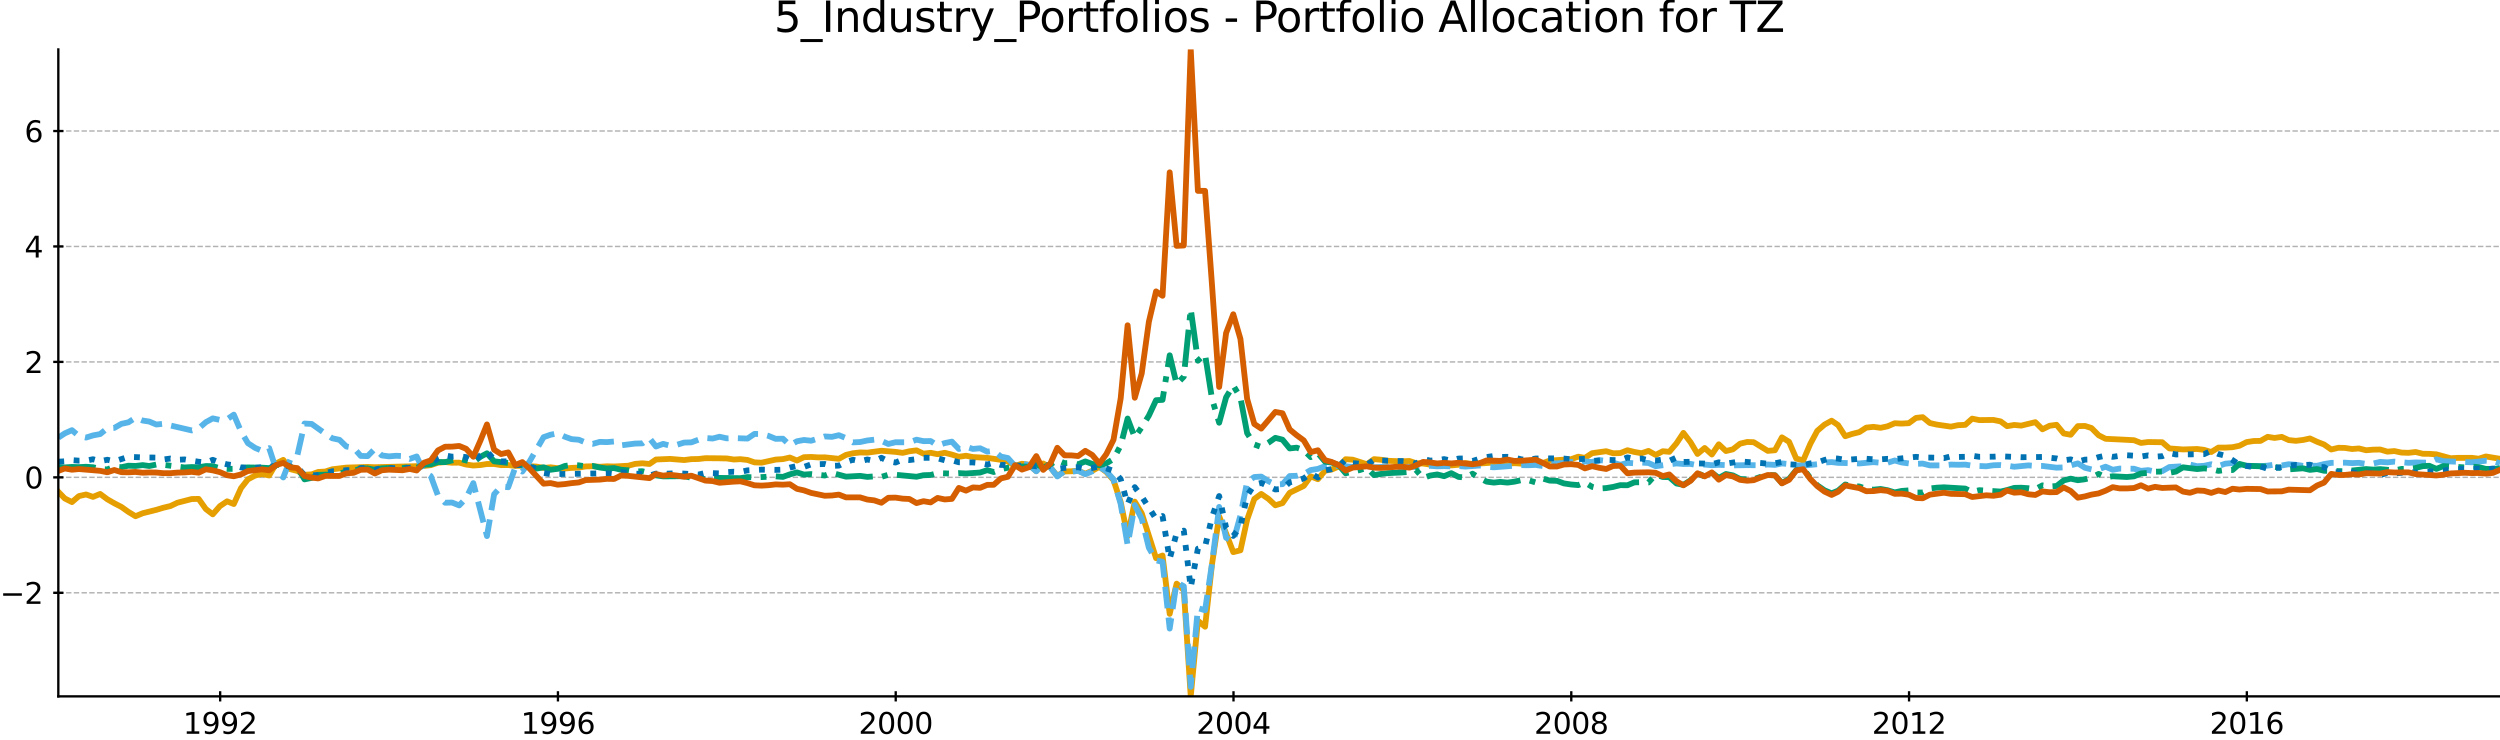 <?xml version="1.0" encoding="utf-8" standalone="no"?>
<!DOCTYPE svg PUBLIC "-//W3C//DTD SVG 1.1//EN"
  "http://www.w3.org/Graphics/SVG/1.1/DTD/svg11.dtd">
<svg xmlns:xlink="http://www.w3.org/1999/xlink" width="856.992pt" height="253.63pt" viewBox="0 0 856.992 253.63" xmlns="http://www.w3.org/2000/svg" version="1.1">
 <defs>
  <style type="text/css">*{stroke-linejoin: round; stroke-linecap: butt}</style>
 </defs>
 <g id="figure_1">
  <g id="patch_1">
   <path d="M 0 253.63 
L 856.992 253.63 
L 856.992 0 
L 0 0 
z
" style="fill: #ffffff"/>
  </g>
  <g id="axes_1">
   <g id="patch_2">
    <path d="M 19.992 238.702 
L 856.992 238.702 
L 856.992 16.942 
L 19.992 16.942 
z
" style="fill: #ffffff"/>
   </g>
   <g id="matplotlib.axis_1">
    <g id="xtick_1">
     <g id="line2d_1">
      <defs>
       <path id="m73074b5148" d="M 0 1.75 
L 0 -1.75 
" style="stroke: #000000; stroke-width: 0.8"/>
      </defs>
      <g>
       <use xlink:href="#m73074b5148" x="75.47" y="238.702" style="stroke: #000000; stroke-width: 0.8"/>
      </g>
     </g>
     <g id="text_1">
      <!-- 1992 -->
      <g transform="translate(62.745 251.55) scale(0.1 -0.1)">
       <defs>
        <path id="DejaVuSans-31" d="M 794 531 
L 1825 531 
L 1825 4091 
L 703 3866 
L 703 4441 
L 1819 4666 
L 2450 4666 
L 2450 531 
L 3481 531 
L 3481 0 
L 794 0 
L 794 531 
z
" transform="scale(0.016)"/>
        <path id="DejaVuSans-39" d="M 703 97 
L 703 672 
Q 941 559 1184 500 
Q 1428 441 1663 441 
Q 2288 441 2617 861 
Q 2947 1281 2994 2138 
Q 2813 1869 2534 1725 
Q 2256 1581 1919 1581 
Q 1219 1581 811 2004 
Q 403 2428 403 3163 
Q 403 3881 828 4315 
Q 1253 4750 1959 4750 
Q 2769 4750 3195 4129 
Q 3622 3509 3622 2328 
Q 3622 1225 3098 567 
Q 2575 -91 1691 -91 
Q 1453 -91 1209 -44 
Q 966 3 703 97 
z
M 1959 2075 
Q 2384 2075 2632 2365 
Q 2881 2656 2881 3163 
Q 2881 3666 2632 3958 
Q 2384 4250 1959 4250 
Q 1534 4250 1286 3958 
Q 1038 3666 1038 3163 
Q 1038 2656 1286 2365 
Q 1534 2075 1959 2075 
z
" transform="scale(0.016)"/>
        <path id="DejaVuSans-32" d="M 1228 531 
L 3431 531 
L 3431 0 
L 469 0 
L 469 531 
Q 828 903 1448 1529 
Q 2069 2156 2228 2338 
Q 2531 2678 2651 2914 
Q 2772 3150 2772 3378 
Q 2772 3750 2511 3984 
Q 2250 4219 1831 4219 
Q 1534 4219 1204 4116 
Q 875 4013 500 3803 
L 500 4441 
Q 881 4594 1212 4672 
Q 1544 4750 1819 4750 
Q 2544 4750 2975 4387 
Q 3406 4025 3406 3419 
Q 3406 3131 3298 2873 
Q 3191 2616 2906 2266 
Q 2828 2175 2409 1742 
Q 1991 1309 1228 531 
z
" transform="scale(0.016)"/>
       </defs>
       <use xlink:href="#DejaVuSans-31"/>
       <use xlink:href="#DejaVuSans-39" x="63.623"/>
       <use xlink:href="#DejaVuSans-39" x="127.246"/>
       <use xlink:href="#DejaVuSans-32" x="190.869"/>
      </g>
     </g>
    </g>
    <g id="xtick_2">
     <g id="line2d_2">
      <g>
       <use xlink:href="#m73074b5148" x="191.26" y="238.702" style="stroke: #000000; stroke-width: 0.8"/>
      </g>
     </g>
     <g id="text_2">
      <!-- 1996 -->
      <g transform="translate(178.535 251.55) scale(0.1 -0.1)">
       <defs>
        <path id="DejaVuSans-36" d="M 2113 2584 
Q 1688 2584 1439 2293 
Q 1191 2003 1191 1497 
Q 1191 994 1439 701 
Q 1688 409 2113 409 
Q 2538 409 2786 701 
Q 3034 994 3034 1497 
Q 3034 2003 2786 2293 
Q 2538 2584 2113 2584 
z
M 3366 4563 
L 3366 3988 
Q 3128 4100 2886 4159 
Q 2644 4219 2406 4219 
Q 1781 4219 1451 3797 
Q 1122 3375 1075 2522 
Q 1259 2794 1537 2939 
Q 1816 3084 2150 3084 
Q 2853 3084 3261 2657 
Q 3669 2231 3669 1497 
Q 3669 778 3244 343 
Q 2819 -91 2113 -91 
Q 1303 -91 875 529 
Q 447 1150 447 2328 
Q 447 3434 972 4092 
Q 1497 4750 2381 4750 
Q 2619 4750 2861 4703 
Q 3103 4656 3366 4563 
z
" transform="scale(0.016)"/>
       </defs>
       <use xlink:href="#DejaVuSans-31"/>
       <use xlink:href="#DejaVuSans-39" x="63.623"/>
       <use xlink:href="#DejaVuSans-39" x="127.246"/>
       <use xlink:href="#DejaVuSans-36" x="190.869"/>
      </g>
     </g>
    </g>
    <g id="xtick_3">
     <g id="line2d_3">
      <g>
       <use xlink:href="#m73074b5148" x="307.05" y="238.702" style="stroke: #000000; stroke-width: 0.8"/>
      </g>
     </g>
     <g id="text_3">
      <!-- 2000 -->
      <g transform="translate(294.325 251.55) scale(0.1 -0.1)">
       <defs>
        <path id="DejaVuSans-30" d="M 2034 4250 
Q 1547 4250 1301 3770 
Q 1056 3291 1056 2328 
Q 1056 1369 1301 889 
Q 1547 409 2034 409 
Q 2525 409 2770 889 
Q 3016 1369 3016 2328 
Q 3016 3291 2770 3770 
Q 2525 4250 2034 4250 
z
M 2034 4750 
Q 2819 4750 3233 4129 
Q 3647 3509 3647 2328 
Q 3647 1150 3233 529 
Q 2819 -91 2034 -91 
Q 1250 -91 836 529 
Q 422 1150 422 2328 
Q 422 3509 836 4129 
Q 1250 4750 2034 4750 
z
" transform="scale(0.016)"/>
       </defs>
       <use xlink:href="#DejaVuSans-32"/>
       <use xlink:href="#DejaVuSans-30" x="63.623"/>
       <use xlink:href="#DejaVuSans-30" x="127.246"/>
       <use xlink:href="#DejaVuSans-30" x="190.869"/>
      </g>
     </g>
    </g>
    <g id="xtick_4">
     <g id="line2d_4">
      <g>
       <use xlink:href="#m73074b5148" x="422.84" y="238.702" style="stroke: #000000; stroke-width: 0.8"/>
      </g>
     </g>
     <g id="text_4">
      <!-- 2004 -->
      <g transform="translate(410.115 251.55) scale(0.1 -0.1)">
       <defs>
        <path id="DejaVuSans-34" d="M 2419 4116 
L 825 1625 
L 2419 1625 
L 2419 4116 
z
M 2253 4666 
L 3047 4666 
L 3047 1625 
L 3713 1625 
L 3713 1100 
L 3047 1100 
L 3047 0 
L 2419 0 
L 2419 1100 
L 313 1100 
L 313 1709 
L 2253 4666 
z
" transform="scale(0.016)"/>
       </defs>
       <use xlink:href="#DejaVuSans-32"/>
       <use xlink:href="#DejaVuSans-30" x="63.623"/>
       <use xlink:href="#DejaVuSans-30" x="127.246"/>
       <use xlink:href="#DejaVuSans-34" x="190.869"/>
      </g>
     </g>
    </g>
    <g id="xtick_5">
     <g id="line2d_5">
      <g>
       <use xlink:href="#m73074b5148" x="538.629" y="238.702" style="stroke: #000000; stroke-width: 0.8"/>
      </g>
     </g>
     <g id="text_5">
      <!-- 2008 -->
      <g transform="translate(525.904 251.55) scale(0.1 -0.1)">
       <defs>
        <path id="DejaVuSans-38" d="M 2034 2216 
Q 1584 2216 1326 1975 
Q 1069 1734 1069 1313 
Q 1069 891 1326 650 
Q 1584 409 2034 409 
Q 2484 409 2743 651 
Q 3003 894 3003 1313 
Q 3003 1734 2745 1975 
Q 2488 2216 2034 2216 
z
M 1403 2484 
Q 997 2584 770 2862 
Q 544 3141 544 3541 
Q 544 4100 942 4425 
Q 1341 4750 2034 4750 
Q 2731 4750 3128 4425 
Q 3525 4100 3525 3541 
Q 3525 3141 3298 2862 
Q 3072 2584 2669 2484 
Q 3125 2378 3379 2068 
Q 3634 1759 3634 1313 
Q 3634 634 3220 271 
Q 2806 -91 2034 -91 
Q 1263 -91 848 271 
Q 434 634 434 1313 
Q 434 1759 690 2068 
Q 947 2378 1403 2484 
z
M 1172 3481 
Q 1172 3119 1398 2916 
Q 1625 2713 2034 2713 
Q 2441 2713 2670 2916 
Q 2900 3119 2900 3481 
Q 2900 3844 2670 4047 
Q 2441 4250 2034 4250 
Q 1625 4250 1398 4047 
Q 1172 3844 1172 3481 
z
" transform="scale(0.016)"/>
       </defs>
       <use xlink:href="#DejaVuSans-32"/>
       <use xlink:href="#DejaVuSans-30" x="63.623"/>
       <use xlink:href="#DejaVuSans-30" x="127.246"/>
       <use xlink:href="#DejaVuSans-38" x="190.869"/>
      </g>
     </g>
    </g>
    <g id="xtick_6">
     <g id="line2d_6">
      <g>
       <use xlink:href="#m73074b5148" x="654.419" y="238.702" style="stroke: #000000; stroke-width: 0.8"/>
      </g>
     </g>
     <g id="text_6">
      <!-- 2012 -->
      <g transform="translate(641.694 251.55) scale(0.1 -0.1)">
       <use xlink:href="#DejaVuSans-32"/>
       <use xlink:href="#DejaVuSans-30" x="63.623"/>
       <use xlink:href="#DejaVuSans-31" x="127.246"/>
       <use xlink:href="#DejaVuSans-32" x="190.869"/>
      </g>
     </g>
    </g>
    <g id="xtick_7">
     <g id="line2d_7">
      <g>
       <use xlink:href="#m73074b5148" x="770.209" y="238.702" style="stroke: #000000; stroke-width: 0.8"/>
      </g>
     </g>
     <g id="text_7">
      <!-- 2016 -->
      <g transform="translate(757.484 251.55) scale(0.1 -0.1)">
       <use xlink:href="#DejaVuSans-32"/>
       <use xlink:href="#DejaVuSans-30" x="63.623"/>
       <use xlink:href="#DejaVuSans-31" x="127.246"/>
       <use xlink:href="#DejaVuSans-36" x="190.869"/>
      </g>
     </g>
    </g>
   </g>
   <g id="matplotlib.axis_2">
    <g id="ytick_1">
     <g id="line2d_8">
      <path d="M 19.992 203.21 
L 856.992 203.21 
" clip-path="url(#pb1947e920a)" style="fill: none; stroke-dasharray: 1.85,0.8; stroke-dashoffset: 0; stroke: #b2b2b2; stroke-width: 0.5"/>
     </g>
     <g id="line2d_9">
      <defs>
       <path id="mf3b74d31df" d="M 1.75 0 
L -1.75 -0 
" style="stroke: #000000; stroke-width: 0.8"/>
      </defs>
      <g>
       <use xlink:href="#mf3b74d31df" x="19.992" y="203.21" style="stroke: #000000; stroke-width: 0.8"/>
      </g>
     </g>
     <g id="text_8">
      <!-- −2 -->
      <g transform="translate(0 207.009) scale(0.1 -0.1)">
       <defs>
        <path id="DejaVuSans-2212" d="M 678 2272 
L 4684 2272 
L 4684 1741 
L 678 1741 
L 678 2272 
z
" transform="scale(0.016)"/>
       </defs>
       <use xlink:href="#DejaVuSans-2212"/>
       <use xlink:href="#DejaVuSans-32" x="83.789"/>
      </g>
     </g>
    </g>
    <g id="ytick_2">
     <g id="line2d_10">
      <path d="M 19.992 163.635 
L 856.992 163.635 
" clip-path="url(#pb1947e920a)" style="fill: none; stroke-dasharray: 1.85,0.8; stroke-dashoffset: 0; stroke: #b2b2b2; stroke-width: 0.5"/>
     </g>
     <g id="line2d_11">
      <g>
       <use xlink:href="#mf3b74d31df" x="19.992" y="163.635" style="stroke: #000000; stroke-width: 0.8"/>
      </g>
     </g>
     <g id="text_9">
      <!-- 0 -->
      <g transform="translate(8.38 167.434) scale(0.1 -0.1)">
       <use xlink:href="#DejaVuSans-30"/>
      </g>
     </g>
    </g>
    <g id="ytick_3">
     <g id="line2d_12">
      <path d="M 19.992 124.06 
L 856.992 124.06 
" clip-path="url(#pb1947e920a)" style="fill: none; stroke-dasharray: 1.85,0.8; stroke-dashoffset: 0; stroke: #b2b2b2; stroke-width: 0.5"/>
     </g>
     <g id="line2d_13">
      <g>
       <use xlink:href="#mf3b74d31df" x="19.992" y="124.06" style="stroke: #000000; stroke-width: 0.8"/>
      </g>
     </g>
     <g id="text_10">
      <!-- 2 -->
      <g transform="translate(8.38 127.859) scale(0.1 -0.1)">
       <use xlink:href="#DejaVuSans-32"/>
      </g>
     </g>
    </g>
    <g id="ytick_4">
     <g id="line2d_14">
      <path d="M 19.992 84.484 
L 856.992 84.484 
" clip-path="url(#pb1947e920a)" style="fill: none; stroke-dasharray: 1.85,0.8; stroke-dashoffset: 0; stroke: #b2b2b2; stroke-width: 0.5"/>
     </g>
     <g id="line2d_15">
      <g>
       <use xlink:href="#mf3b74d31df" x="19.992" y="84.484" style="stroke: #000000; stroke-width: 0.8"/>
      </g>
     </g>
     <g id="text_11">
      <!-- 4 -->
      <g transform="translate(8.38 88.283) scale(0.1 -0.1)">
       <use xlink:href="#DejaVuSans-34"/>
      </g>
     </g>
    </g>
    <g id="ytick_5">
     <g id="line2d_16">
      <path d="M 19.992 44.909 
L 856.992 44.909 
" clip-path="url(#pb1947e920a)" style="fill: none; stroke-dasharray: 1.85,0.8; stroke-dashoffset: 0; stroke: #b2b2b2; stroke-width: 0.5"/>
     </g>
     <g id="line2d_17">
      <g>
       <use xlink:href="#mf3b74d31df" x="19.992" y="44.909" style="stroke: #000000; stroke-width: 0.8"/>
      </g>
     </g>
     <g id="text_12">
      <!-- 6 -->
      <g transform="translate(8.38 48.708) scale(0.1 -0.1)">
       <use xlink:href="#DejaVuSans-36"/>
      </g>
     </g>
    </g>
   </g>
   <g id="line2d_18">
    <path d="M 19.992 168.583 
L 22.211 170.875 
L 24.668 172.112 
L 27.046 170.059 
L 29.503 169.504 
L 31.88 170.328 
L 34.337 169.321 
L 36.794 171.153 
L 39.172 172.512 
L 41.628 173.777 
L 44.006 175.47 
L 46.463 176.959 
L 48.92 175.937 
L 53.596 174.772 
L 55.973 174.055 
L 58.43 173.466 
L 60.808 172.337 
L 65.722 171.067 
L 68.099 171.022 
L 70.556 174.487 
L 72.934 176.307 
L 75.391 173.493 
L 77.848 171.847 
L 80.146 172.779 
L 82.603 167.345 
L 84.98 164.32 
L 87.437 163.016 
L 89.815 162.481 
L 92.272 162.989 
L 94.729 158.825 
L 97.106 157.651 
L 99.563 160.84 
L 101.941 161.447 
L 104.398 162.745 
L 106.854 162.61 
L 109.074 161.789 
L 111.53 161.639 
L 113.908 160.867 
L 118.742 160.295 
L 126.034 160.065 
L 128.491 160.166 
L 140.458 159.861 
L 145.293 159.735 
L 147.67 159.448 
L 150.127 158.636 
L 152.584 158.402 
L 154.962 158.622 
L 157.418 158.586 
L 159.796 159.252 
L 162.253 159.581 
L 164.71 159.407 
L 166.929 159.056 
L 169.386 159.063 
L 171.763 159.444 
L 174.22 159.422 
L 176.598 159.694 
L 179.055 159.682 
L 183.889 159.943 
L 186.346 160.404 
L 188.724 160.193 
L 191.181 160.496 
L 193.637 160.604 
L 195.936 160.393 
L 198.393 160.294 
L 200.77 159.888 
L 203.227 159.827 
L 205.605 160.006 
L 208.062 159.851 
L 210.518 159.913 
L 215.353 159.652 
L 217.731 159.019 
L 220.187 158.811 
L 222.644 159.05 
L 224.863 157.517 
L 229.698 157.31 
L 234.532 157.708 
L 236.989 157.392 
L 239.446 157.343 
L 241.824 157.065 
L 246.658 157.109 
L 249.115 157.157 
L 251.572 157.521 
L 253.791 157.402 
L 256.248 157.674 
L 258.626 158.498 
L 261.082 158.604 
L 265.917 157.538 
L 268.374 157.377 
L 270.751 156.842 
L 273.208 157.865 
L 275.586 156.722 
L 278.043 156.64 
L 280.5 156.798 
L 282.719 156.774 
L 287.553 157.28 
L 290.01 155.935 
L 292.388 155.375 
L 294.845 155.098 
L 297.301 155.166 
L 302.136 154.516 
L 306.97 154.902 
L 309.427 155.238 
L 311.726 154.699 
L 314.183 154.385 
L 316.56 155.509 
L 319.017 155.218 
L 321.395 155.698 
L 323.851 155.21 
L 326.308 155.833 
L 328.686 156.579 
L 331.143 156.228 
L 333.52 156.682 
L 338.434 156.952 
L 343.11 157.637 
L 345.488 158.181 
L 347.945 159.701 
L 350.322 158.968 
L 352.779 159.322 
L 355.236 161.517 
L 357.614 158.888 
L 360.07 160.244 
L 362.448 163.139 
L 364.905 161.61 
L 367.362 161.547 
L 369.581 161.339 
L 372.038 162.374 
L 374.415 161.383 
L 376.872 160.03 
L 379.25 161.804 
L 381.707 164.579 
L 384.164 172.086 
L 386.541 183.751 
L 388.998 171.963 
L 391.376 175.941 
L 396.29 191.337 
L 398.509 190.429 
L 400.965 210.43 
L 403.343 200.08 
L 405.8 202.248 
L 408.178 238.702 
L 410.634 212.77 
L 413.091 214.838 
L 415.469 193.443 
L 417.926 177.011 
L 420.303 182.832 
L 422.76 189.263 
L 425.217 188.647 
L 427.516 178.118 
L 429.972 171.052 
L 432.35 169.316 
L 434.807 171 
L 437.184 173.215 
L 439.641 172.455 
L 442.098 168.928 
L 446.933 166.571 
L 449.31 163.298 
L 451.767 164.269 
L 454.224 161.344 
L 456.443 160.972 
L 458.9 159.934 
L 461.278 157.419 
L 463.735 157.583 
L 468.569 159.137 
L 471.026 157.39 
L 473.404 157.605 
L 475.86 157.968 
L 480.695 158.146 
L 483.152 158.018 
L 485.371 158.768 
L 487.828 158.905 
L 490.205 159.25 
L 495.04 159.316 
L 497.497 159.534 
L 499.954 159.323 
L 502.331 158.745 
L 504.788 159.064 
L 512.079 158.552 
L 514.299 158.558 
L 516.755 158.962 
L 519.133 158.769 
L 521.59 158.936 
L 528.881 158.746 
L 531.259 157.872 
L 538.55 157.424 
L 541.007 156.545 
L 543.305 156.963 
L 545.762 155.352 
L 550.597 154.674 
L 552.974 155.385 
L 555.431 155.312 
L 557.888 154.339 
L 560.266 154.932 
L 562.723 155.364 
L 565.1 154.569 
L 567.557 155.951 
L 570.014 154.674 
L 572.233 154.882 
L 574.69 151.979 
L 577.068 148.392 
L 579.524 151.615 
L 581.902 155.609 
L 584.359 153.569 
L 586.816 155.799 
L 589.193 152.304 
L 591.65 154.615 
L 594.028 154.029 
L 596.485 152.093 
L 598.942 151.502 
L 601.161 151.584 
L 605.995 154.556 
L 608.452 154.347 
L 610.83 149.922 
L 613.287 151.459 
L 615.743 157.182 
L 618.121 157.838 
L 620.578 152.134 
L 622.956 147.692 
L 625.412 145.582 
L 627.869 144.212 
L 630.088 145.721 
L 632.545 149.531 
L 634.923 148.747 
L 637.38 148.126 
L 639.757 146.586 
L 642.214 146.325 
L 644.671 146.651 
L 647.049 146.14 
L 649.506 145.085 
L 651.883 145.203 
L 654.34 145.065 
L 656.797 143.262 
L 659.095 143 
L 661.552 145.016 
L 663.93 145.552 
L 668.764 146.251 
L 671.221 145.747 
L 673.678 145.64 
L 676.056 143.51 
L 678.512 144.008 
L 683.347 143.959 
L 685.804 144.454 
L 688.023 146.089 
L 690.48 145.672 
L 692.857 145.9 
L 697.692 144.718 
L 700.149 147.162 
L 702.606 145.946 
L 704.983 145.621 
L 707.44 148.591 
L 709.818 149.034 
L 712.275 146.074 
L 714.732 146.02 
L 716.951 146.729 
L 719.407 149.214 
L 721.785 150.418 
L 726.62 150.65 
L 731.533 150.904 
L 733.911 151.838 
L 736.368 151.526 
L 741.202 151.597 
L 743.659 153.718 
L 748.335 154.071 
L 753.17 153.915 
L 755.547 154.208 
L 758.004 154.949 
L 760.461 153.432 
L 762.839 153.439 
L 765.295 153.297 
L 767.673 152.805 
L 770.13 151.549 
L 772.587 151.173 
L 774.885 151.144 
L 777.342 149.749 
L 779.72 150.126 
L 782.177 149.759 
L 784.554 150.861 
L 787.011 151.116 
L 789.468 150.819 
L 791.846 150.301 
L 794.302 151.451 
L 796.68 152.369 
L 799.137 154.09 
L 801.594 153.492 
L 803.813 153.547 
L 806.27 153.918 
L 808.647 153.732 
L 811.104 154.346 
L 813.482 154.142 
L 815.939 154.094 
L 818.396 154.827 
L 820.773 154.622 
L 823.23 155.144 
L 825.608 155.227 
L 828.065 154.944 
L 830.521 155.551 
L 832.741 155.577 
L 835.197 155.75 
L 840.032 157.083 
L 842.409 156.959 
L 847.323 156.941 
L 849.701 157.248 
L 852.158 156.472 
L 856.992 157.278 
L 856.992 157.278 
" clip-path="url(#pb1947e920a)" style="fill: none; stroke: #e69f00; stroke-width: 2; stroke-linecap: square"/>
   </g>
   <g id="line2d_19">
    <path d="M 19.992 150.024 
L 22.211 148.556 
L 24.668 147.457 
L 27.046 149.488 
L 29.503 149.995 
L 31.88 149.258 
L 34.337 148.799 
L 36.794 146.808 
L 39.172 146.692 
L 41.628 145.288 
L 44.006 144.773 
L 46.463 143.204 
L 48.92 144.166 
L 51.139 144.501 
L 53.596 145.523 
L 55.973 145.274 
L 65.722 147.552 
L 68.099 146.864 
L 70.556 144.725 
L 72.934 143.417 
L 75.391 143.946 
L 77.848 143.722 
L 80.146 142.137 
L 82.603 147.863 
L 84.98 151.912 
L 87.437 153.528 
L 89.815 154.542 
L 92.272 153.622 
L 94.729 161.142 
L 97.106 163.665 
L 99.563 157.353 
L 101.941 156.063 
L 104.398 145.186 
L 106.854 145.335 
L 111.53 148.669 
L 113.908 150.243 
L 116.365 150.769 
L 118.742 153.058 
L 121.199 153.499 
L 123.656 156.29 
L 126.034 156.357 
L 128.491 153.847 
L 130.868 156.122 
L 133.325 156.437 
L 135.782 156.237 
L 138.001 156.341 
L 140.458 157.318 
L 142.836 156.47 
L 145.293 161.669 
L 147.67 163.194 
L 150.127 169.855 
L 152.584 172.335 
L 154.962 172.268 
L 157.418 173.252 
L 159.796 170.768 
L 162.253 165.617 
L 166.929 183.77 
L 169.386 169.424 
L 171.763 166.771 
L 174.22 167.019 
L 176.598 160.333 
L 179.055 161.651 
L 181.512 158.208 
L 186.346 149.855 
L 188.724 149.029 
L 191.181 148.536 
L 193.637 149.711 
L 195.936 150.535 
L 198.393 150.735 
L 200.77 151.714 
L 203.227 152.144 
L 205.605 151.481 
L 208.062 151.548 
L 210.518 151.348 
L 212.896 152.662 
L 217.731 152.052 
L 220.187 151.984 
L 222.644 150.218 
L 224.863 153.059 
L 227.32 152.159 
L 229.698 152.785 
L 232.155 152.435 
L 234.532 151.715 
L 236.989 151.641 
L 239.446 150.731 
L 241.824 150.14 
L 244.281 150.327 
L 246.658 149.714 
L 249.115 150.264 
L 251.572 150.176 
L 256.248 150.341 
L 258.626 148.75 
L 261.082 148.767 
L 263.46 149.426 
L 265.917 150.434 
L 268.374 150.379 
L 270.751 152.649 
L 273.208 151.262 
L 275.586 150.818 
L 278.043 151.084 
L 282.719 149.614 
L 285.176 149.751 
L 287.553 149.183 
L 290.01 150.176 
L 292.388 151.643 
L 294.845 151.527 
L 297.301 150.997 
L 299.679 150.722 
L 302.136 151.143 
L 304.514 152.189 
L 306.97 151.601 
L 311.726 151.611 
L 314.183 150.727 
L 316.56 151.221 
L 319.017 151.192 
L 321.395 152.711 
L 323.851 151.89 
L 326.308 151.391 
L 328.686 153.901 
L 331.143 153.169 
L 333.52 153.899 
L 335.977 153.666 
L 338.434 154.83 
L 340.653 154.526 
L 343.11 156.512 
L 345.488 157.001 
L 347.945 159.753 
L 350.322 158.919 
L 352.779 159.433 
L 355.236 161.563 
L 357.614 158.927 
L 360.07 160.226 
L 362.448 163.317 
L 364.905 161.543 
L 367.362 161.745 
L 369.581 161.383 
L 372.038 162.556 
L 374.415 161.577 
L 376.872 160.069 
L 379.25 161.55 
L 381.707 164.302 
L 384.164 172.749 
L 386.541 186.814 
L 388.998 173.148 
L 391.376 177.804 
L 393.833 187.789 
L 396.29 192.08 
L 398.509 192.611 
L 400.965 215.469 
L 403.343 199.626 
L 405.8 200.976 
L 408.178 235.431 
L 410.634 208.446 
L 413.091 209.208 
L 415.469 193.254 
L 417.926 173.771 
L 420.303 184.347 
L 422.76 185.541 
L 425.217 176.752 
L 427.516 165.149 
L 429.972 163.518 
L 432.35 163.369 
L 434.807 164.962 
L 437.184 166.087 
L 439.641 165.973 
L 442.098 163.186 
L 444.476 163.108 
L 446.933 162.538 
L 449.31 161.133 
L 451.767 160.727 
L 454.224 159.807 
L 456.443 159.694 
L 461.278 159.834 
L 463.735 160.084 
L 466.112 159.862 
L 468.569 159.759 
L 471.026 160.204 
L 473.404 160.07 
L 480.695 160.267 
L 483.152 160.089 
L 487.828 159.964 
L 490.205 159.684 
L 492.662 159.856 
L 495.04 159.796 
L 497.497 159.871 
L 499.954 159.757 
L 502.331 159.947 
L 507.166 159.576 
L 509.623 159.996 
L 512.079 160.195 
L 519.133 159.643 
L 521.59 159.451 
L 523.967 159.484 
L 526.424 159.372 
L 528.881 159.763 
L 531.259 158.749 
L 533.716 158.824 
L 536.093 158.711 
L 538.55 158.307 
L 541.007 158.85 
L 543.305 158.181 
L 545.762 158.38 
L 548.14 157.704 
L 550.597 157.997 
L 552.974 158.589 
L 555.431 159.343 
L 557.888 158.669 
L 560.266 158.806 
L 562.723 158.574 
L 565.1 158.707 
L 567.557 159.808 
L 574.69 158.864 
L 577.068 159.057 
L 579.524 159.016 
L 581.902 159.498 
L 584.359 159.253 
L 586.816 159.468 
L 589.193 159.341 
L 594.028 159.531 
L 598.942 159.448 
L 603.618 159.496 
L 605.995 159.226 
L 608.452 159.363 
L 610.83 158.856 
L 613.287 159.082 
L 615.743 159.524 
L 618.121 159.607 
L 622.956 159.145 
L 625.412 158.555 
L 627.869 158.399 
L 630.088 158.669 
L 634.923 158.763 
L 637.38 158.873 
L 642.214 158.418 
L 644.671 158.64 
L 647.049 158.631 
L 649.506 157.848 
L 651.883 158.533 
L 654.34 158.864 
L 656.797 159.009 
L 659.095 158.917 
L 661.552 159.534 
L 666.387 159.53 
L 668.764 159.256 
L 671.221 159.319 
L 673.678 159.268 
L 676.056 159.635 
L 680.89 159.842 
L 683.347 159.49 
L 685.804 159.423 
L 688.023 159.626 
L 690.48 160.003 
L 695.314 159.535 
L 697.692 159.704 
L 700.149 159.721 
L 704.983 160.318 
L 707.44 160.219 
L 712.275 158.845 
L 714.732 160.354 
L 716.951 160.906 
L 719.407 160.877 
L 721.785 159.98 
L 724.242 161.037 
L 726.62 160.628 
L 731.533 160.684 
L 733.911 161.412 
L 736.368 161.156 
L 738.745 161.667 
L 741.202 161.497 
L 743.659 160.098 
L 748.335 159.809 
L 750.713 159.242 
L 753.17 159.817 
L 755.547 159.679 
L 758.004 159.144 
L 760.461 159.765 
L 762.839 158.945 
L 765.295 158.723 
L 767.673 159.444 
L 770.13 159.902 
L 772.587 159.713 
L 774.885 159.786 
L 777.342 159.62 
L 779.72 159.27 
L 782.177 159.568 
L 784.554 159.139 
L 787.011 159.327 
L 789.468 159.7 
L 794.302 159.67 
L 796.68 159.074 
L 799.137 158.667 
L 803.813 158.603 
L 806.27 158.754 
L 808.647 158.652 
L 811.104 159.02 
L 813.482 158.898 
L 815.939 158.335 
L 818.396 158.488 
L 820.773 158.243 
L 825.608 158.66 
L 828.065 158.527 
L 832.741 158.608 
L 835.197 157.446 
L 837.575 158.089 
L 844.866 158.389 
L 847.323 158.473 
L 852.158 157.941 
L 854.535 158.023 
L 856.992 158.834 
L 856.992 158.834 
" clip-path="url(#pb1947e920a)" style="fill: none; stroke-dasharray: 7.4,3.2; stroke-dashoffset: 0; stroke: #56b4e9; stroke-width: 2"/>
   </g>
   <g id="line2d_20">
    <path d="M 19.992 160.088 
L 22.211 160.234 
L 24.668 160.065 
L 27.046 160.137 
L 29.503 160.008 
L 31.88 160.175 
L 34.337 160.749 
L 36.794 160.928 
L 39.172 159.919 
L 41.628 160.15 
L 44.006 159.644 
L 46.463 159.731 
L 48.92 159.442 
L 51.139 159.744 
L 53.596 159.245 
L 55.973 159.34 
L 63.265 160.244 
L 65.722 160.103 
L 68.099 160.179 
L 70.556 159.762 
L 72.934 159.795 
L 75.391 160.527 
L 77.848 160.734 
L 80.146 160.716 
L 82.603 160.327 
L 84.98 160.24 
L 89.815 160.321 
L 92.272 160.465 
L 94.729 159.462 
L 97.106 158.903 
L 99.563 160.114 
L 101.941 160.284 
L 104.398 164.322 
L 106.854 163.809 
L 109.074 162.796 
L 113.908 162.619 
L 116.365 162.398 
L 118.742 161.619 
L 121.199 161.49 
L 123.656 160.558 
L 126.034 160.567 
L 128.491 161.066 
L 130.868 160.543 
L 133.325 160.431 
L 135.782 160.502 
L 138.001 160.432 
L 140.458 160.143 
L 142.836 160.35 
L 145.293 159.313 
L 147.67 159.173 
L 150.127 158.375 
L 152.584 158.416 
L 157.418 157.245 
L 162.253 158.439 
L 164.71 156.58 
L 166.929 155.396 
L 169.386 158.14 
L 174.22 158.694 
L 176.598 159.424 
L 179.055 159.414 
L 181.512 159.763 
L 183.889 160.637 
L 186.346 160.187 
L 188.724 161.03 
L 191.181 160.708 
L 193.637 159.731 
L 195.936 159.378 
L 198.393 159.513 
L 200.77 159.871 
L 203.227 159.729 
L 205.605 160.26 
L 208.062 160.598 
L 210.518 160.452 
L 212.896 161.032 
L 215.353 161.217 
L 217.731 161.591 
L 220.187 161.543 
L 222.644 162.184 
L 224.863 162.948 
L 227.32 163.297 
L 234.532 163.23 
L 236.989 163.774 
L 239.446 163.68 
L 241.824 164.32 
L 244.281 163.823 
L 249.115 163.847 
L 253.791 163.923 
L 256.248 163.526 
L 258.626 163.67 
L 265.917 163.293 
L 268.374 163.479 
L 270.751 162.611 
L 273.208 161.945 
L 275.586 162.678 
L 278.043 162.517 
L 282.719 163.001 
L 285.176 162.105 
L 290.01 163.393 
L 294.845 163.128 
L 297.301 163.475 
L 299.679 163.308 
L 302.136 163.461 
L 304.514 162.75 
L 306.97 162.747 
L 314.183 163.427 
L 316.56 162.907 
L 319.017 162.827 
L 321.395 162.184 
L 326.308 162.347 
L 328.686 162.184 
L 331.143 162.306 
L 335.977 161.983 
L 338.434 161.155 
L 340.653 161.806 
L 343.11 160.851 
L 347.945 159.816 
L 352.779 159.976 
L 355.236 159.113 
L 357.614 160.279 
L 360.07 159.215 
L 362.448 157.711 
L 364.905 158.771 
L 367.362 158.679 
L 369.581 159.168 
L 372.038 158.177 
L 374.415 159.03 
L 376.872 159.498 
L 379.25 158.827 
L 381.707 157.35 
L 384.164 152.702 
L 386.541 143.472 
L 388.998 149.935 
L 391.376 146.44 
L 393.833 142.466 
L 396.29 137.194 
L 398.509 137.066 
L 400.965 121.796 
L 403.343 131.676 
L 405.8 129.118 
L 408.178 105.89 
L 410.634 123.651 
L 413.091 121.465 
L 415.469 136.721 
L 417.926 144.911 
L 420.303 136.206 
L 422.76 132.152 
L 425.217 136.28 
L 427.516 148.471 
L 429.972 152.362 
L 432.35 153.232 
L 434.807 151.773 
L 437.184 150.089 
L 439.641 150.724 
L 442.098 153.719 
L 444.476 153.458 
L 446.933 154.327 
L 449.31 156.698 
L 451.767 155.336 
L 454.224 158.272 
L 456.443 158.548 
L 458.9 159.437 
L 461.278 162.232 
L 466.112 161.138 
L 468.569 160.342 
L 471.026 162.857 
L 473.404 162.461 
L 475.86 162.184 
L 480.695 161.947 
L 483.152 161.751 
L 485.371 161.064 
L 487.828 163.885 
L 490.205 163.03 
L 492.662 162.639 
L 495.04 163.232 
L 497.497 162.203 
L 499.954 163.481 
L 502.331 163.7 
L 504.788 162.387 
L 507.166 163.855 
L 509.623 165.108 
L 512.079 165.435 
L 514.299 165.191 
L 516.755 165.433 
L 519.133 165.113 
L 521.59 164.568 
L 523.967 164.641 
L 526.424 165.37 
L 528.881 164.051 
L 531.259 164.751 
L 533.716 164.831 
L 536.093 165.71 
L 538.55 166.08 
L 541.007 166.287 
L 543.305 165.371 
L 545.762 166.887 
L 548.14 167.47 
L 550.597 167.314 
L 552.974 166.922 
L 555.431 166.308 
L 557.888 166.342 
L 560.266 165.344 
L 562.723 165.306 
L 565.1 165.388 
L 567.557 162.662 
L 570.014 163.514 
L 572.233 163.569 
L 574.69 165.73 
L 577.068 166.215 
L 579.524 164.65 
L 581.902 162.185 
L 584.359 163.344 
L 586.816 162.032 
L 589.193 163.831 
L 591.65 162.487 
L 594.028 162.96 
L 596.485 164.187 
L 598.942 164.325 
L 601.161 164.285 
L 603.618 163.431 
L 605.995 162.812 
L 608.452 162.922 
L 610.83 165.576 
L 613.287 164.184 
L 615.743 161.148 
L 618.121 160.672 
L 620.578 163.857 
L 622.956 166.371 
L 625.412 168.062 
L 627.869 169.115 
L 630.088 168.201 
L 632.545 166.091 
L 634.923 166.552 
L 637.38 166.77 
L 639.757 167.547 
L 642.214 167.862 
L 644.671 167.619 
L 647.049 168.057 
L 649.506 168.795 
L 651.883 168.293 
L 654.34 168.094 
L 656.797 168.816 
L 659.095 168.84 
L 661.552 167.454 
L 663.93 167.177 
L 666.387 167.047 
L 673.678 167.486 
L 676.056 168.641 
L 678.512 168.035 
L 685.804 168.51 
L 688.023 167.988 
L 690.48 167.249 
L 692.857 167.191 
L 695.314 167.36 
L 697.692 167.703 
L 700.149 166.385 
L 702.606 166.76 
L 704.983 166.604 
L 707.44 164.676 
L 709.818 164.084 
L 712.275 164.612 
L 714.732 164.288 
L 716.951 163.686 
L 719.407 162.46 
L 721.785 163.597 
L 724.242 163.26 
L 729.076 163.516 
L 731.533 163.291 
L 733.911 162.304 
L 736.368 162.083 
L 738.745 161.7 
L 741.202 161.64 
L 743.659 162.069 
L 745.878 161.657 
L 748.335 160.194 
L 753.17 160.795 
L 755.547 160.557 
L 758.004 160.798 
L 760.461 161.422 
L 762.839 161.101 
L 765.295 161.123 
L 767.673 159.033 
L 770.13 159.652 
L 779.72 160.042 
L 784.554 160.905 
L 789.468 160.534 
L 791.846 161.063 
L 794.302 160.788 
L 796.68 161.377 
L 803.813 161.541 
L 811.104 160.797 
L 813.482 160.982 
L 815.939 160.818 
L 820.773 161.265 
L 823.23 160.753 
L 825.608 160.702 
L 828.065 160.418 
L 830.521 159.8 
L 832.741 159.671 
L 835.197 160.728 
L 837.575 159.781 
L 844.866 160.214 
L 847.323 159.971 
L 849.701 160.126 
L 852.158 160.743 
L 854.535 160.767 
L 856.992 160.557 
L 856.992 160.557 
" clip-path="url(#pb1947e920a)" style="fill: none; stroke-dasharray: 12.8,3.2,2,3.2; stroke-dashoffset: 0; stroke: #009e73; stroke-width: 2"/>
   </g>
   <g id="line2d_21">
    <path d="M 19.992 158.264 
L 22.211 158.141 
L 24.668 157.734 
L 27.046 157.913 
L 29.503 157.89 
L 31.88 157.43 
L 34.337 158.119 
L 36.794 157.599 
L 39.172 158.151 
L 44.006 156.595 
L 48.92 156.797 
L 53.596 156.862 
L 55.973 157.513 
L 58.43 157.184 
L 60.808 157.601 
L 63.265 157.497 
L 68.099 158.288 
L 70.556 158.549 
L 72.934 157.629 
L 75.391 158.571 
L 77.848 159.18 
L 80.146 159.494 
L 82.603 160.224 
L 84.98 160.452 
L 87.437 160.392 
L 89.815 160.153 
L 92.272 160.087 
L 94.729 159.565 
L 97.106 159.49 
L 99.563 159.9 
L 101.941 160.122 
L 104.398 162.96 
L 109.074 162.863 
L 113.908 161.544 
L 116.365 161.513 
L 118.742 161.164 
L 121.199 161.126 
L 123.656 160.474 
L 126.034 160.425 
L 128.491 160.997 
L 130.868 160.434 
L 133.325 160.415 
L 138.001 160.57 
L 140.458 160.31 
L 142.836 160.462 
L 145.293 159.04 
L 147.67 158.764 
L 150.127 157.124 
L 152.584 156.1 
L 154.962 156.551 
L 157.418 156.432 
L 159.796 156.7 
L 162.253 158.182 
L 164.71 156.081 
L 166.929 154.661 
L 169.386 157.599 
L 171.763 158.152 
L 174.22 158.173 
L 176.598 159.517 
L 179.055 159.233 
L 181.512 160.003 
L 183.889 160.62 
L 186.346 162.139 
L 188.724 162.538 
L 208.062 162.249 
L 210.518 162.49 
L 212.896 161.859 
L 215.353 162.036 
L 217.731 162.366 
L 220.187 162.472 
L 222.644 163.032 
L 224.863 162.353 
L 227.32 162.446 
L 232.155 162.2 
L 236.989 162.51 
L 239.446 162.683 
L 241.824 162.112 
L 246.658 162.276 
L 249.115 161.847 
L 251.572 161.705 
L 253.791 161.783 
L 256.248 161.235 
L 261.082 160.993 
L 265.917 161.073 
L 268.374 161.009 
L 270.751 160.293 
L 273.208 159.74 
L 275.586 160.066 
L 278.043 159.185 
L 282.719 159.058 
L 285.176 159.704 
L 287.553 159.608 
L 290.01 158.386 
L 292.388 157.604 
L 294.845 158.135 
L 297.301 157.509 
L 299.679 158.016 
L 302.136 156.93 
L 304.514 158.121 
L 306.97 158.553 
L 309.427 157.543 
L 311.726 157.706 
L 314.183 157.395 
L 316.56 156.941 
L 319.017 156.931 
L 321.395 157.104 
L 323.851 157.781 
L 326.308 157.799 
L 328.686 158.464 
L 333.52 158.522 
L 335.977 158.737 
L 338.434 159.236 
L 340.653 158.612 
L 343.11 159.388 
L 345.488 159.409 
L 347.945 159.628 
L 352.779 159.522 
L 355.236 159.843 
L 357.614 159.221 
L 360.07 159.816 
L 362.448 160.716 
L 364.905 160.38 
L 369.581 160.167 
L 372.038 160.733 
L 374.415 160.434 
L 376.872 159.874 
L 379.25 160.55 
L 381.707 161.406 
L 384.164 164.265 
L 386.541 172.839 
L 388.998 166.999 
L 391.376 170.183 
L 396.29 177.886 
L 398.509 176.892 
L 400.965 191.611 
L 403.343 182.728 
L 405.8 181.896 
L 408.178 201.422 
L 410.634 188.085 
L 413.091 187.45 
L 415.469 177.308 
L 417.926 170.047 
L 420.303 180.853 
L 422.76 183.702 
L 425.217 180.518 
L 427.516 169.922 
L 429.972 166.109 
L 432.35 165.548 
L 437.184 167.785 
L 439.641 167.571 
L 442.098 165.343 
L 444.476 164.823 
L 446.933 163.979 
L 449.31 162.276 
L 451.767 163.699 
L 454.224 161.219 
L 456.443 160.831 
L 458.9 159.859 
L 461.278 157.605 
L 463.735 158.762 
L 466.112 158.95 
L 468.569 159.303 
L 471.026 157.633 
L 473.404 157.849 
L 478.238 158.029 
L 480.695 158.051 
L 483.152 158.225 
L 485.371 158.935 
L 487.828 157.293 
L 490.205 157.895 
L 492.662 157.778 
L 495.04 157.384 
L 497.497 157.913 
L 499.954 157.194 
L 502.331 157.147 
L 504.788 158.024 
L 507.166 157.273 
L 509.623 156.679 
L 512.079 156.299 
L 514.299 156.651 
L 516.755 156.6 
L 519.133 156.852 
L 521.59 157.485 
L 523.967 157.635 
L 526.424 157.182 
L 533.716 157.122 
L 536.093 157.192 
L 538.55 157.455 
L 543.305 157.313 
L 545.762 157.978 
L 548.14 157.886 
L 550.597 157.633 
L 555.431 157.778 
L 557.888 156.8 
L 560.266 157.3 
L 562.723 157.19 
L 565.1 157.822 
L 567.557 157.898 
L 570.014 157.508 
L 572.233 157.98 
L 574.69 156.84 
L 577.068 158.364 
L 579.524 158.301 
L 581.902 158.856 
L 584.359 158.916 
L 586.816 159.146 
L 589.193 158.481 
L 591.65 158.938 
L 596.485 158.174 
L 603.618 158.713 
L 605.995 158.969 
L 608.452 158.802 
L 610.83 158.34 
L 613.287 159.17 
L 618.121 159.429 
L 620.578 158.853 
L 622.956 158.535 
L 625.412 157.682 
L 627.869 157.001 
L 630.088 157.213 
L 632.545 157.654 
L 637.38 157.289 
L 639.757 157.26 
L 642.214 157.442 
L 644.671 157.45 
L 647.049 157.291 
L 649.506 157.379 
L 656.797 156.61 
L 659.095 156.823 
L 663.93 156.894 
L 666.387 157.045 
L 668.764 156.428 
L 671.221 156.646 
L 673.678 156.588 
L 676.056 156.232 
L 678.512 156.596 
L 683.347 156.551 
L 685.804 156.423 
L 692.857 156.732 
L 700.149 156.653 
L 704.983 157.158 
L 707.44 157.795 
L 709.818 157.474 
L 712.275 158.244 
L 714.732 157.564 
L 716.951 157.513 
L 719.407 156.702 
L 721.785 156.18 
L 724.242 156.605 
L 726.62 156.245 
L 729.076 156.058 
L 731.533 156.212 
L 733.911 156.486 
L 736.368 156.111 
L 738.745 156.538 
L 741.202 156.383 
L 743.659 155.289 
L 745.878 155.786 
L 753.17 155.723 
L 755.547 155.684 
L 758.004 154.541 
L 760.461 155.633 
L 762.839 156.229 
L 765.295 157.707 
L 767.673 159.294 
L 772.587 160.155 
L 774.885 159.909 
L 777.342 160.696 
L 779.72 160.478 
L 782.177 160.134 
L 784.554 159.634 
L 787.011 159.362 
L 789.468 159.408 
L 791.846 159.306 
L 794.302 160.052 
L 796.68 160.126 
L 799.137 161.759 
L 801.594 161.937 
L 806.27 161.891 
L 808.647 162.311 
L 811.104 162.029 
L 813.482 162.109 
L 815.939 162.797 
L 818.396 162.132 
L 820.773 162.281 
L 825.608 161.877 
L 828.065 161.98 
L 830.521 161.751 
L 832.741 161.68 
L 837.575 161.372 
L 840.032 160.893 
L 844.866 160.741 
L 847.323 160.833 
L 849.701 160.646 
L 852.158 160.887 
L 854.535 160.622 
L 856.992 160.657 
L 856.992 160.657 
" clip-path="url(#pb1947e920a)" style="fill: none; stroke-dasharray: 2,3.3; stroke-dashoffset: 0; stroke: #0072b2; stroke-width: 2"/>
   </g>
   <g id="line2d_22">
    <path d="M 19.992 161.427 
L 22.211 160.58 
L 24.668 161.019 
L 27.046 160.791 
L 34.337 161.398 
L 36.794 161.899 
L 39.172 161.112 
L 41.628 161.859 
L 44.006 161.905 
L 46.463 161.78 
L 48.92 162.044 
L 51.139 161.952 
L 53.596 161.985 
L 55.973 162.204 
L 58.43 162.201 
L 60.808 162.006 
L 63.265 161.945 
L 65.722 161.75 
L 68.099 162.035 
L 70.556 160.863 
L 72.934 161.238 
L 75.391 161.849 
L 77.848 162.903 
L 80.146 163.261 
L 82.603 162.627 
L 84.98 161.464 
L 89.815 160.89 
L 92.272 161.223 
L 94.729 159.393 
L 97.106 158.678 
L 99.563 160.18 
L 101.941 160.471 
L 104.398 163.174 
L 106.854 163.733 
L 109.074 163.998 
L 111.53 163.141 
L 116.365 163.149 
L 118.742 162.251 
L 121.199 162.076 
L 123.656 161.037 
L 126.034 160.972 
L 128.491 162.312 
L 130.868 161.203 
L 133.325 161 
L 138.001 161.197 
L 140.458 160.755 
L 142.836 161.277 
L 145.293 158.63 
L 147.67 157.807 
L 150.127 154.398 
L 152.584 153.134 
L 154.962 153.105 
L 157.418 152.872 
L 159.796 153.847 
L 162.253 156.567 
L 164.71 150.966 
L 166.929 145.503 
L 169.386 154.162 
L 171.763 155.651 
L 174.22 155.079 
L 176.598 159.418 
L 179.055 158.407 
L 181.512 160.594 
L 186.346 165.802 
L 188.724 165.597 
L 191.181 166.149 
L 193.637 165.941 
L 195.936 165.612 
L 198.393 165.378 
L 200.77 164.566 
L 205.605 164.406 
L 208.062 164.14 
L 210.518 164.185 
L 212.896 163.01 
L 215.353 163.123 
L 222.644 163.902 
L 224.863 162.51 
L 227.32 163.05 
L 229.698 162.774 
L 232.155 163.035 
L 234.532 163.432 
L 236.989 163.07 
L 241.824 164.749 
L 244.281 164.908 
L 246.658 165.488 
L 251.572 165.1 
L 253.791 164.994 
L 256.248 165.611 
L 258.626 166.359 
L 261.082 166.467 
L 263.46 166.324 
L 265.917 166.048 
L 268.374 166.143 
L 270.751 165.991 
L 273.208 167.575 
L 275.586 168.102 
L 278.043 168.961 
L 282.719 169.941 
L 285.176 169.849 
L 287.553 169.552 
L 290.01 170.497 
L 294.845 170.5 
L 297.301 171.24 
L 299.679 171.526 
L 302.136 172.337 
L 304.514 170.635 
L 306.97 170.583 
L 309.427 170.939 
L 311.726 171.048 
L 314.183 172.453 
L 316.56 171.809 
L 319.017 172.22 
L 321.395 170.689 
L 323.851 171.206 
L 326.308 171.017 
L 328.686 167.259 
L 331.143 168.186 
L 333.52 167.087 
L 335.977 167.229 
L 338.434 166.214 
L 340.653 166.18 
L 343.11 163.999 
L 345.488 163.443 
L 347.945 159.488 
L 350.322 160.981 
L 352.779 160.133 
L 355.236 156.35 
L 357.614 161.071 
L 360.07 158.886 
L 362.448 153.503 
L 364.905 156.082 
L 367.362 156.11 
L 369.581 156.33 
L 372.038 154.547 
L 374.415 155.963 
L 376.872 158.915 
L 379.25 155.655 
L 381.707 150.75 
L 384.164 136.584 
L 386.541 111.51 
L 388.998 136.342 
L 391.376 128.018 
L 393.833 110.29 
L 396.29 99.89 
L 398.509 101.39 
L 400.965 59.08 
L 403.343 84.277 
L 405.8 84.148 
L 408.178 16.942 
L 410.634 65.435 
L 413.091 65.426 
L 415.469 97.661 
L 417.926 132.647 
L 420.303 114.149 
L 422.76 107.73 
L 425.217 116.19 
L 427.516 136.726 
L 429.972 145.345 
L 432.35 146.921 
L 437.184 141.21 
L 439.641 141.663 
L 442.098 147.211 
L 444.476 149.17 
L 446.933 150.972 
L 449.31 154.982 
L 451.767 154.355 
L 454.224 157.745 
L 456.443 158.343 
L 458.9 159.402 
L 461.278 161.296 
L 463.735 160.276 
L 468.569 159.845 
L 471.026 160.303 
L 473.404 160.402 
L 478.238 160.049 
L 480.695 159.975 
L 483.152 160.303 
L 485.371 159.541 
L 487.828 158.34 
L 490.205 158.528 
L 492.662 158.872 
L 495.04 158.658 
L 497.497 158.866 
L 499.954 158.632 
L 504.788 159.151 
L 507.166 158.805 
L 509.623 157.829 
L 514.299 157.996 
L 516.755 157.523 
L 519.133 158.009 
L 521.59 157.946 
L 526.424 157.565 
L 528.881 158.681 
L 531.259 159.91 
L 533.716 159.91 
L 536.093 159.233 
L 538.55 159.121 
L 541.007 159.373 
L 543.305 160.559 
L 545.762 159.79 
L 548.14 160.348 
L 550.597 160.768 
L 552.974 159.736 
L 555.431 159.646 
L 557.888 162.236 
L 560.266 162.005 
L 565.1 161.9 
L 567.557 162.068 
L 570.014 163.197 
L 572.233 162.641 
L 574.69 164.974 
L 577.068 166.359 
L 579.524 164.806 
L 581.902 162.238 
L 584.359 163.304 
L 586.816 161.941 
L 589.193 164.429 
L 591.65 162.857 
L 594.028 163.307 
L 596.485 164.494 
L 598.942 164.79 
L 601.161 164.603 
L 603.618 163.632 
L 605.995 162.824 
L 608.452 162.953 
L 610.83 165.693 
L 613.287 164.492 
L 615.743 161.27 
L 618.121 160.842 
L 620.578 164.211 
L 622.956 166.644 
L 625.412 168.506 
L 627.869 169.66 
L 630.088 168.582 
L 632.545 166.411 
L 637.38 167.329 
L 639.757 168.386 
L 642.214 168.34 
L 644.671 168.027 
L 647.049 168.267 
L 649.506 169.28 
L 651.883 169.224 
L 654.34 169.577 
L 656.797 170.691 
L 659.095 170.807 
L 661.552 169.568 
L 666.387 168.907 
L 668.764 169.285 
L 673.678 169.405 
L 676.056 170.369 
L 680.89 169.786 
L 683.347 169.951 
L 685.804 169.577 
L 688.023 168.147 
L 690.48 168.889 
L 692.857 168.742 
L 695.314 169.432 
L 697.692 169.669 
L 700.149 168.466 
L 702.606 168.738 
L 704.983 168.686 
L 707.44 167.105 
L 709.818 168.298 
L 712.275 170.612 
L 714.732 170.16 
L 716.951 169.552 
L 719.407 169.134 
L 721.785 168.211 
L 724.242 167.003 
L 726.62 167.426 
L 729.076 167.426 
L 731.533 167.295 
L 733.911 166.348 
L 736.368 167.511 
L 738.745 166.881 
L 741.202 167.269 
L 745.878 167.088 
L 748.335 168.52 
L 750.713 168.921 
L 753.17 168.137 
L 755.547 168.259 
L 758.004 168.955 
L 760.461 168.135 
L 762.839 168.672 
L 765.295 167.537 
L 767.673 167.811 
L 770.13 167.575 
L 774.885 167.647 
L 777.342 168.472 
L 782.177 168.428 
L 784.554 167.848 
L 791.846 168.056 
L 794.302 166.424 
L 796.68 165.441 
L 799.137 162.449 
L 801.594 162.823 
L 803.813 162.811 
L 806.27 162.546 
L 808.647 162.66 
L 811.104 162.195 
L 815.939 162.342 
L 818.396 161.838 
L 820.773 161.974 
L 825.608 161.92 
L 828.065 162.517 
L 835.197 162.984 
L 837.575 162.719 
L 840.032 162.292 
L 844.866 162.068 
L 847.323 162.168 
L 849.701 162.142 
L 852.158 162.344 
L 854.535 162.115 
L 856.992 161.061 
L 856.992 161.061 
" clip-path="url(#pb1947e920a)" style="fill: none; stroke: #d55e00; stroke-width: 2; stroke-linecap: square"/>
   </g>
   <g id="patch_3">
    <path d="M 19.992 238.702 
L 19.992 16.942 
" style="fill: none; stroke: #000000; stroke-width: 0.8; stroke-linejoin: miter; stroke-linecap: square"/>
   </g>
   <g id="patch_4">
    <path d="M 19.992 238.702 
L 856.992 238.702 
" style="fill: none; stroke: #000000; stroke-width: 0.8; stroke-linejoin: miter; stroke-linecap: square"/>
   </g>
   <g id="text_13">
    <!-- 5_Industry_Portfolios - Portfolio Allocation for TZ -->
    <g transform="translate(265.354 10.942) scale(0.144 -0.144)">
     <defs>
      <path id="DejaVuSans-35" d="M 691 4666 
L 3169 4666 
L 3169 4134 
L 1269 4134 
L 1269 2991 
Q 1406 3038 1543 3061 
Q 1681 3084 1819 3084 
Q 2600 3084 3056 2656 
Q 3513 2228 3513 1497 
Q 3513 744 3044 326 
Q 2575 -91 1722 -91 
Q 1428 -91 1123 -41 
Q 819 9 494 109 
L 494 744 
Q 775 591 1075 516 
Q 1375 441 1709 441 
Q 2250 441 2565 725 
Q 2881 1009 2881 1497 
Q 2881 1984 2565 2268 
Q 2250 2553 1709 2553 
Q 1456 2553 1204 2497 
Q 953 2441 691 2322 
L 691 4666 
z
" transform="scale(0.016)"/>
      <path id="DejaVuSans-5f" d="M 3263 -1063 
L 3263 -1509 
L -63 -1509 
L -63 -1063 
L 3263 -1063 
z
" transform="scale(0.016)"/>
      <path id="DejaVuSans-49" d="M 628 4666 
L 1259 4666 
L 1259 0 
L 628 0 
L 628 4666 
z
" transform="scale(0.016)"/>
      <path id="DejaVuSans-6e" d="M 3513 2113 
L 3513 0 
L 2938 0 
L 2938 2094 
Q 2938 2591 2744 2837 
Q 2550 3084 2163 3084 
Q 1697 3084 1428 2787 
Q 1159 2491 1159 1978 
L 1159 0 
L 581 0 
L 581 3500 
L 1159 3500 
L 1159 2956 
Q 1366 3272 1645 3428 
Q 1925 3584 2291 3584 
Q 2894 3584 3203 3211 
Q 3513 2838 3513 2113 
z
" transform="scale(0.016)"/>
      <path id="DejaVuSans-64" d="M 2906 2969 
L 2906 4863 
L 3481 4863 
L 3481 0 
L 2906 0 
L 2906 525 
Q 2725 213 2448 61 
Q 2172 -91 1784 -91 
Q 1150 -91 751 415 
Q 353 922 353 1747 
Q 353 2572 751 3078 
Q 1150 3584 1784 3584 
Q 2172 3584 2448 3432 
Q 2725 3281 2906 2969 
z
M 947 1747 
Q 947 1113 1208 752 
Q 1469 391 1925 391 
Q 2381 391 2643 752 
Q 2906 1113 2906 1747 
Q 2906 2381 2643 2742 
Q 2381 3103 1925 3103 
Q 1469 3103 1208 2742 
Q 947 2381 947 1747 
z
" transform="scale(0.016)"/>
      <path id="DejaVuSans-75" d="M 544 1381 
L 544 3500 
L 1119 3500 
L 1119 1403 
Q 1119 906 1312 657 
Q 1506 409 1894 409 
Q 2359 409 2629 706 
Q 2900 1003 2900 1516 
L 2900 3500 
L 3475 3500 
L 3475 0 
L 2900 0 
L 2900 538 
Q 2691 219 2414 64 
Q 2138 -91 1772 -91 
Q 1169 -91 856 284 
Q 544 659 544 1381 
z
M 1991 3584 
L 1991 3584 
z
" transform="scale(0.016)"/>
      <path id="DejaVuSans-73" d="M 2834 3397 
L 2834 2853 
Q 2591 2978 2328 3040 
Q 2066 3103 1784 3103 
Q 1356 3103 1142 2972 
Q 928 2841 928 2578 
Q 928 2378 1081 2264 
Q 1234 2150 1697 2047 
L 1894 2003 
Q 2506 1872 2764 1633 
Q 3022 1394 3022 966 
Q 3022 478 2636 193 
Q 2250 -91 1575 -91 
Q 1294 -91 989 -36 
Q 684 19 347 128 
L 347 722 
Q 666 556 975 473 
Q 1284 391 1588 391 
Q 1994 391 2212 530 
Q 2431 669 2431 922 
Q 2431 1156 2273 1281 
Q 2116 1406 1581 1522 
L 1381 1569 
Q 847 1681 609 1914 
Q 372 2147 372 2553 
Q 372 3047 722 3315 
Q 1072 3584 1716 3584 
Q 2034 3584 2315 3537 
Q 2597 3491 2834 3397 
z
" transform="scale(0.016)"/>
      <path id="DejaVuSans-74" d="M 1172 4494 
L 1172 3500 
L 2356 3500 
L 2356 3053 
L 1172 3053 
L 1172 1153 
Q 1172 725 1289 603 
Q 1406 481 1766 481 
L 2356 481 
L 2356 0 
L 1766 0 
Q 1100 0 847 248 
Q 594 497 594 1153 
L 594 3053 
L 172 3053 
L 172 3500 
L 594 3500 
L 594 4494 
L 1172 4494 
z
" transform="scale(0.016)"/>
      <path id="DejaVuSans-72" d="M 2631 2963 
Q 2534 3019 2420 3045 
Q 2306 3072 2169 3072 
Q 1681 3072 1420 2755 
Q 1159 2438 1159 1844 
L 1159 0 
L 581 0 
L 581 3500 
L 1159 3500 
L 1159 2956 
Q 1341 3275 1631 3429 
Q 1922 3584 2338 3584 
Q 2397 3584 2469 3576 
Q 2541 3569 2628 3553 
L 2631 2963 
z
" transform="scale(0.016)"/>
      <path id="DejaVuSans-79" d="M 2059 -325 
Q 1816 -950 1584 -1140 
Q 1353 -1331 966 -1331 
L 506 -1331 
L 506 -850 
L 844 -850 
Q 1081 -850 1212 -737 
Q 1344 -625 1503 -206 
L 1606 56 
L 191 3500 
L 800 3500 
L 1894 763 
L 2988 3500 
L 3597 3500 
L 2059 -325 
z
" transform="scale(0.016)"/>
      <path id="DejaVuSans-50" d="M 1259 4147 
L 1259 2394 
L 2053 2394 
Q 2494 2394 2734 2622 
Q 2975 2850 2975 3272 
Q 2975 3691 2734 3919 
Q 2494 4147 2053 4147 
L 1259 4147 
z
M 628 4666 
L 2053 4666 
Q 2838 4666 3239 4311 
Q 3641 3956 3641 3272 
Q 3641 2581 3239 2228 
Q 2838 1875 2053 1875 
L 1259 1875 
L 1259 0 
L 628 0 
L 628 4666 
z
" transform="scale(0.016)"/>
      <path id="DejaVuSans-6f" d="M 1959 3097 
Q 1497 3097 1228 2736 
Q 959 2375 959 1747 
Q 959 1119 1226 758 
Q 1494 397 1959 397 
Q 2419 397 2687 759 
Q 2956 1122 2956 1747 
Q 2956 2369 2687 2733 
Q 2419 3097 1959 3097 
z
M 1959 3584 
Q 2709 3584 3137 3096 
Q 3566 2609 3566 1747 
Q 3566 888 3137 398 
Q 2709 -91 1959 -91 
Q 1206 -91 779 398 
Q 353 888 353 1747 
Q 353 2609 779 3096 
Q 1206 3584 1959 3584 
z
" transform="scale(0.016)"/>
      <path id="DejaVuSans-66" d="M 2375 4863 
L 2375 4384 
L 1825 4384 
Q 1516 4384 1395 4259 
Q 1275 4134 1275 3809 
L 1275 3500 
L 2222 3500 
L 2222 3053 
L 1275 3053 
L 1275 0 
L 697 0 
L 697 3053 
L 147 3053 
L 147 3500 
L 697 3500 
L 697 3744 
Q 697 4328 969 4595 
Q 1241 4863 1831 4863 
L 2375 4863 
z
" transform="scale(0.016)"/>
      <path id="DejaVuSans-6c" d="M 603 4863 
L 1178 4863 
L 1178 0 
L 603 0 
L 603 4863 
z
" transform="scale(0.016)"/>
      <path id="DejaVuSans-69" d="M 603 3500 
L 1178 3500 
L 1178 0 
L 603 0 
L 603 3500 
z
M 603 4863 
L 1178 4863 
L 1178 4134 
L 603 4134 
L 603 4863 
z
" transform="scale(0.016)"/>
      <path id="DejaVuSans-20" transform="scale(0.016)"/>
      <path id="DejaVuSans-2d" d="M 313 2009 
L 1997 2009 
L 1997 1497 
L 313 1497 
L 313 2009 
z
" transform="scale(0.016)"/>
      <path id="DejaVuSans-41" d="M 2188 4044 
L 1331 1722 
L 3047 1722 
L 2188 4044 
z
M 1831 4666 
L 2547 4666 
L 4325 0 
L 3669 0 
L 3244 1197 
L 1141 1197 
L 716 0 
L 50 0 
L 1831 4666 
z
" transform="scale(0.016)"/>
      <path id="DejaVuSans-63" d="M 3122 3366 
L 3122 2828 
Q 2878 2963 2633 3030 
Q 2388 3097 2138 3097 
Q 1578 3097 1268 2742 
Q 959 2388 959 1747 
Q 959 1106 1268 751 
Q 1578 397 2138 397 
Q 2388 397 2633 464 
Q 2878 531 3122 666 
L 3122 134 
Q 2881 22 2623 -34 
Q 2366 -91 2075 -91 
Q 1284 -91 818 406 
Q 353 903 353 1747 
Q 353 2603 823 3093 
Q 1294 3584 2113 3584 
Q 2378 3584 2631 3529 
Q 2884 3475 3122 3366 
z
" transform="scale(0.016)"/>
      <path id="DejaVuSans-61" d="M 2194 1759 
Q 1497 1759 1228 1600 
Q 959 1441 959 1056 
Q 959 750 1161 570 
Q 1363 391 1709 391 
Q 2188 391 2477 730 
Q 2766 1069 2766 1631 
L 2766 1759 
L 2194 1759 
z
M 3341 1997 
L 3341 0 
L 2766 0 
L 2766 531 
Q 2569 213 2275 61 
Q 1981 -91 1556 -91 
Q 1019 -91 701 211 
Q 384 513 384 1019 
Q 384 1609 779 1909 
Q 1175 2209 1959 2209 
L 2766 2209 
L 2766 2266 
Q 2766 2663 2505 2880 
Q 2244 3097 1772 3097 
Q 1472 3097 1187 3025 
Q 903 2953 641 2809 
L 641 3341 
Q 956 3463 1253 3523 
Q 1550 3584 1831 3584 
Q 2591 3584 2966 3190 
Q 3341 2797 3341 1997 
z
" transform="scale(0.016)"/>
      <path id="DejaVuSans-54" d="M -19 4666 
L 3928 4666 
L 3928 4134 
L 2272 4134 
L 2272 0 
L 1638 0 
L 1638 4134 
L -19 4134 
L -19 4666 
z
" transform="scale(0.016)"/>
      <path id="DejaVuSans-5a" d="M 359 4666 
L 4025 4666 
L 4025 4184 
L 1075 531 
L 4097 531 
L 4097 0 
L 288 0 
L 288 481 
L 3238 4134 
L 359 4134 
L 359 4666 
z
" transform="scale(0.016)"/>
     </defs>
     <use xlink:href="#DejaVuSans-35"/>
     <use xlink:href="#DejaVuSans-5f" x="63.623"/>
     <use xlink:href="#DejaVuSans-49" x="113.623"/>
     <use xlink:href="#DejaVuSans-6e" x="143.115"/>
     <use xlink:href="#DejaVuSans-64" x="206.494"/>
     <use xlink:href="#DejaVuSans-75" x="269.971"/>
     <use xlink:href="#DejaVuSans-73" x="333.35"/>
     <use xlink:href="#DejaVuSans-74" x="385.449"/>
     <use xlink:href="#DejaVuSans-72" x="424.658"/>
     <use xlink:href="#DejaVuSans-79" x="465.771"/>
     <use xlink:href="#DejaVuSans-5f" x="524.951"/>
     <use xlink:href="#DejaVuSans-50" x="574.951"/>
     <use xlink:href="#DejaVuSans-6f" x="631.629"/>
     <use xlink:href="#DejaVuSans-72" x="692.811"/>
     <use xlink:href="#DejaVuSans-74" x="733.924"/>
     <use xlink:href="#DejaVuSans-66" x="773.133"/>
     <use xlink:href="#DejaVuSans-6f" x="808.338"/>
     <use xlink:href="#DejaVuSans-6c" x="869.52"/>
     <use xlink:href="#DejaVuSans-69" x="897.303"/>
     <use xlink:href="#DejaVuSans-6f" x="925.086"/>
     <use xlink:href="#DejaVuSans-73" x="986.268"/>
     <use xlink:href="#DejaVuSans-20" x="1038.367"/>
     <use xlink:href="#DejaVuSans-2d" x="1070.154"/>
     <use xlink:href="#DejaVuSans-20" x="1106.238"/>
     <use xlink:href="#DejaVuSans-50" x="1138.025"/>
     <use xlink:href="#DejaVuSans-6f" x="1194.703"/>
     <use xlink:href="#DejaVuSans-72" x="1255.885"/>
     <use xlink:href="#DejaVuSans-74" x="1296.998"/>
     <use xlink:href="#DejaVuSans-66" x="1336.207"/>
     <use xlink:href="#DejaVuSans-6f" x="1371.412"/>
     <use xlink:href="#DejaVuSans-6c" x="1432.594"/>
     <use xlink:href="#DejaVuSans-69" x="1460.377"/>
     <use xlink:href="#DejaVuSans-6f" x="1488.16"/>
     <use xlink:href="#DejaVuSans-20" x="1549.342"/>
     <use xlink:href="#DejaVuSans-41" x="1581.129"/>
     <use xlink:href="#DejaVuSans-6c" x="1649.537"/>
     <use xlink:href="#DejaVuSans-6c" x="1677.32"/>
     <use xlink:href="#DejaVuSans-6f" x="1705.104"/>
     <use xlink:href="#DejaVuSans-63" x="1766.285"/>
     <use xlink:href="#DejaVuSans-61" x="1821.266"/>
     <use xlink:href="#DejaVuSans-74" x="1882.545"/>
     <use xlink:href="#DejaVuSans-69" x="1921.754"/>
     <use xlink:href="#DejaVuSans-6f" x="1949.537"/>
     <use xlink:href="#DejaVuSans-6e" x="2010.719"/>
     <use xlink:href="#DejaVuSans-20" x="2074.098"/>
     <use xlink:href="#DejaVuSans-66" x="2105.885"/>
     <use xlink:href="#DejaVuSans-6f" x="2141.09"/>
     <use xlink:href="#DejaVuSans-72" x="2202.271"/>
     <use xlink:href="#DejaVuSans-20" x="2243.385"/>
     <use xlink:href="#DejaVuSans-54" x="2275.172"/>
     <use xlink:href="#DejaVuSans-5a" x="2336.256"/>
    </g>
   </g>
  </g>
 </g>
 <defs>
  <clipPath id="pb1947e920a">
   <rect x="19.992" y="16.942" width="837" height="221.76"/>
  </clipPath>
 </defs>
</svg>
